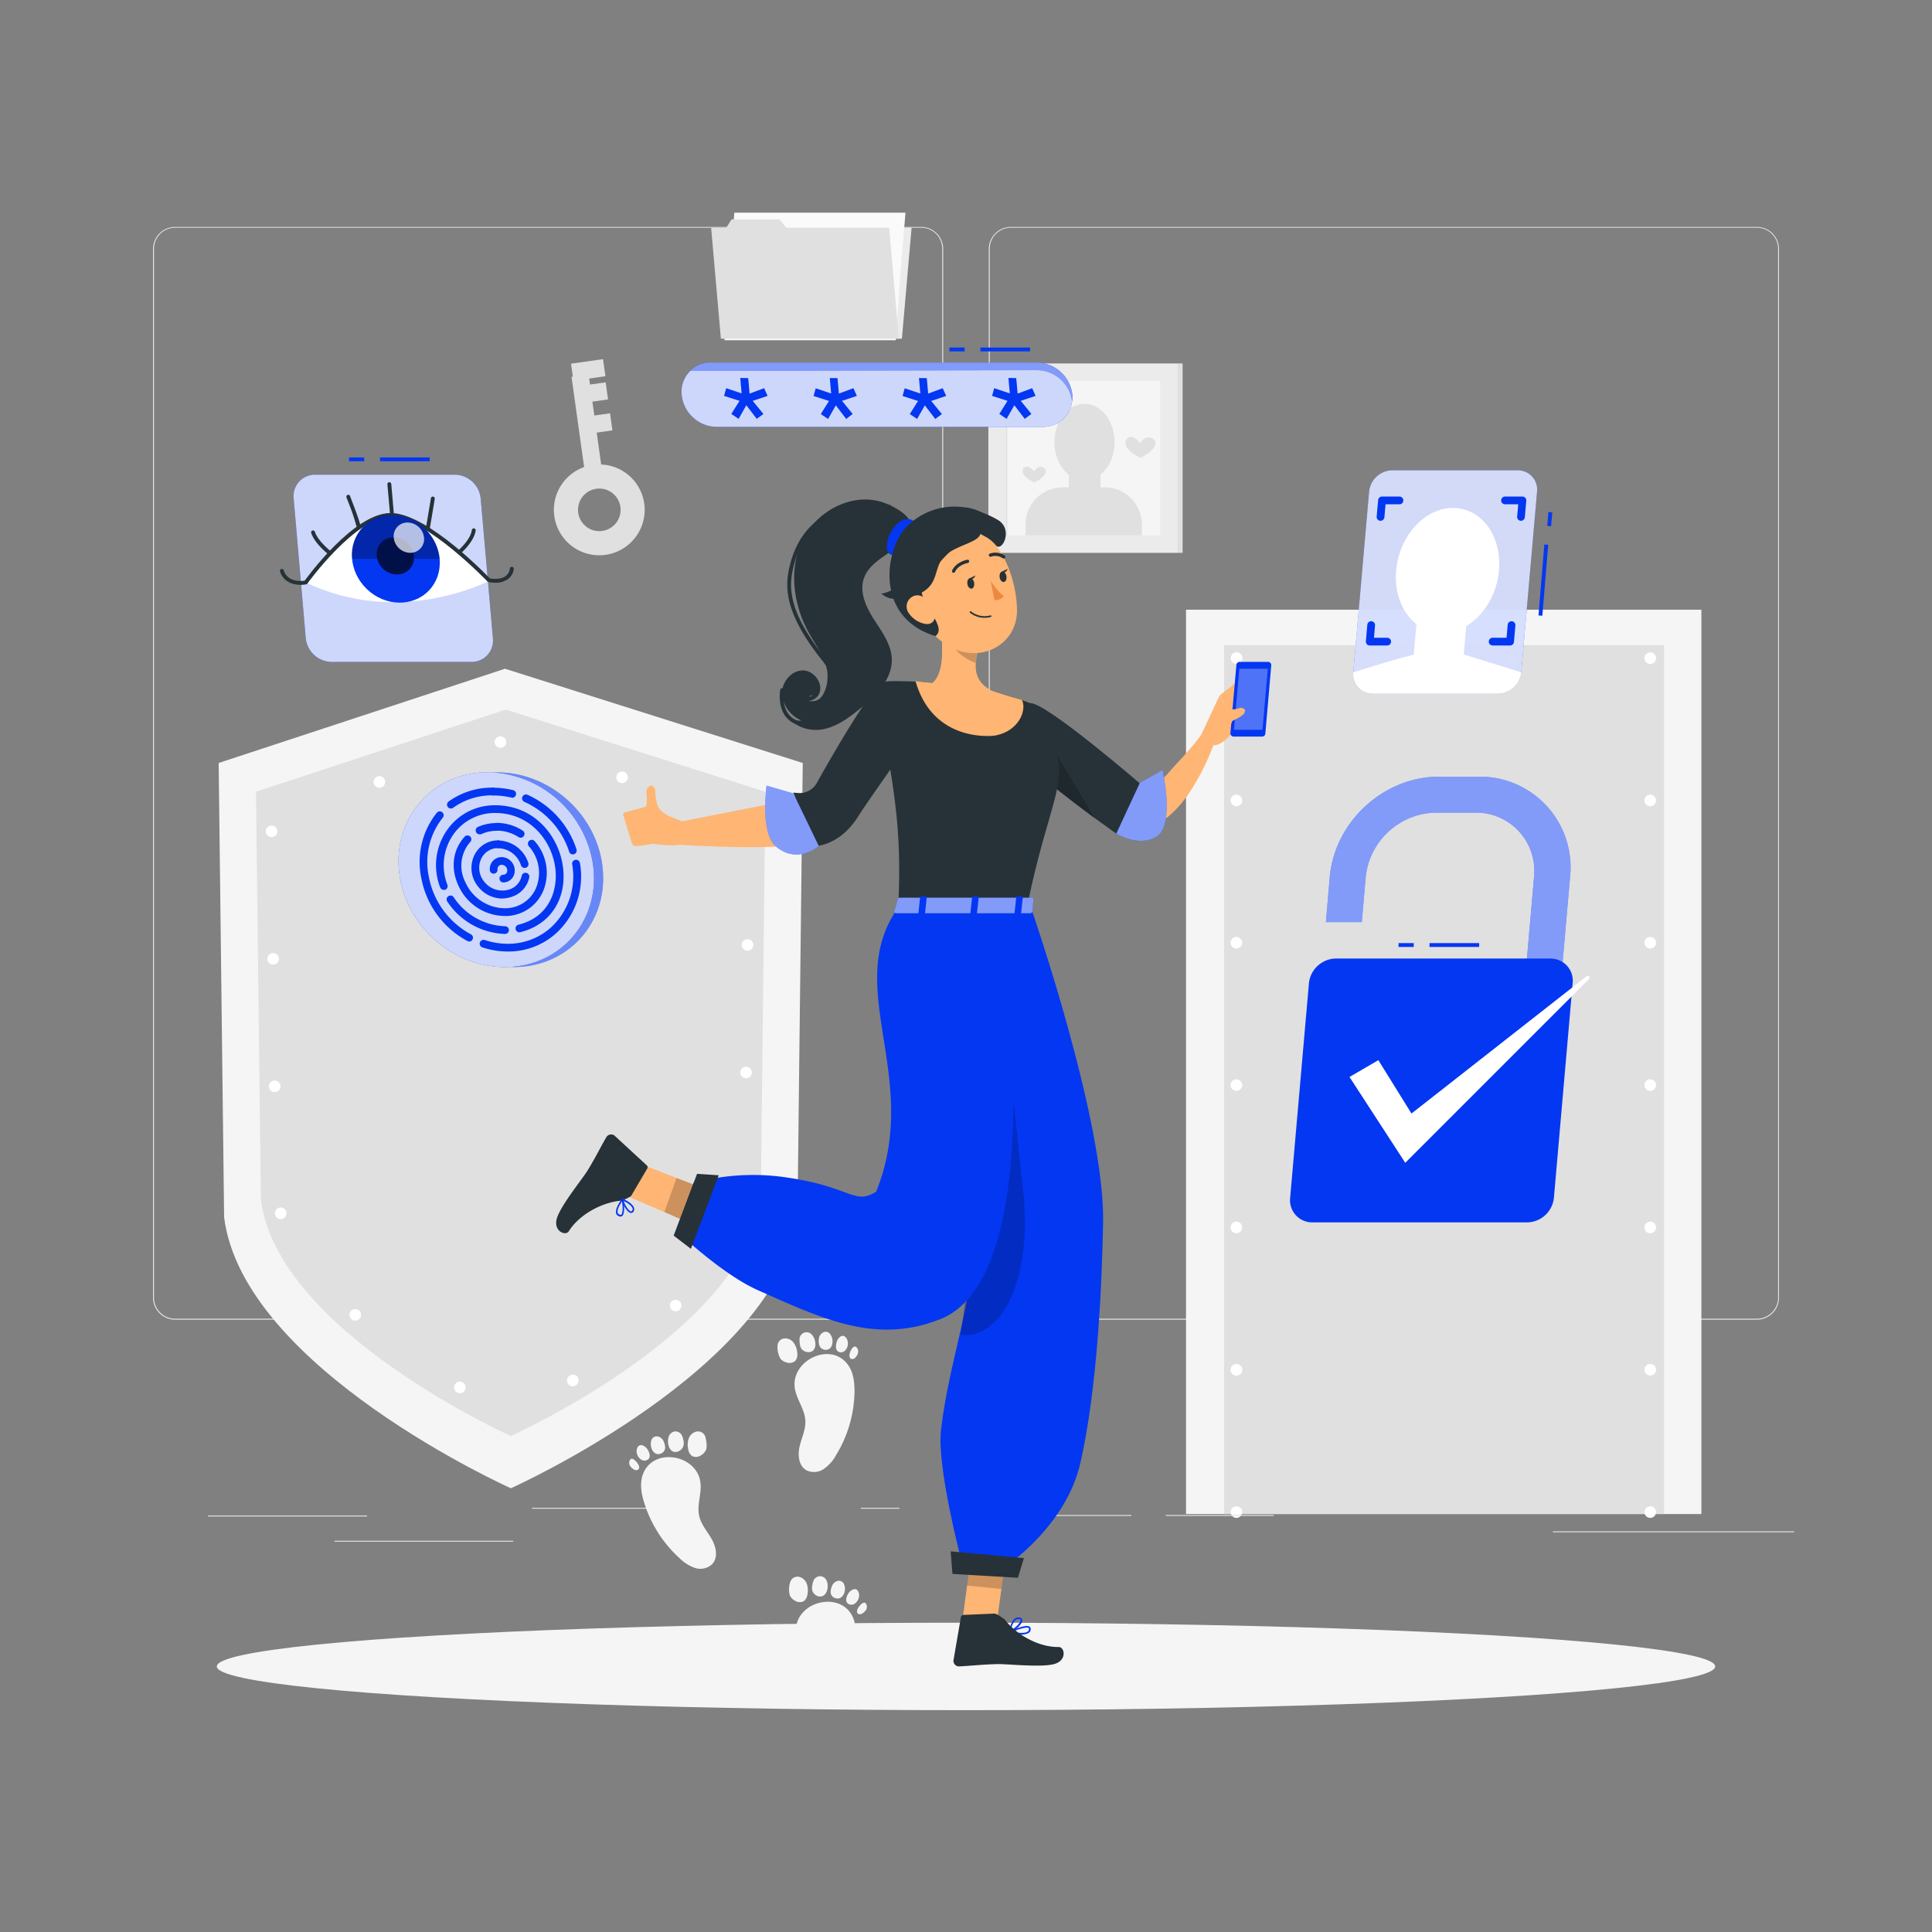 <svg xmlns="http://www.w3.org/2000/svg" viewBox="0 0 500 500"><rect x="0" y="0" width="500" height="500" fill="#808080" stroke="none"/><g id="freepik--background-complete--inject-103"><path d="M238.4,341.53H45.31a5.72,5.72,0,0,1-5.71-5.71V64.39a5.72,5.72,0,0,1,5.71-5.66H238.4a5.71,5.71,0,0,1,5.7,5.71h0V335.82A5.71,5.71,0,0,1,238.4,341.53ZM45.31,58.93a5.47,5.47,0,0,0-5.46,5.46V335.82a5.47,5.47,0,0,0,5.46,5.46H238.4a5.46,5.46,0,0,0,5.45-5.46V64.39a5.46,5.46,0,0,0-5.45-5.46Z" style="fill:#e6e6e6"></path><path d="M454.7,341.53H261.6a5.71,5.71,0,0,1-5.7-5.71V64.39a5.71,5.71,0,0,1,5.7-5.66H454.7a5.71,5.71,0,0,1,5.7,5.66V335.82A5.71,5.71,0,0,1,454.7,341.53ZM261.6,58.93a5.46,5.46,0,0,0-5.45,5.46V335.82a5.46,5.46,0,0,0,5.45,5.46H454.7a5.48,5.48,0,0,0,5.47-5.46V64.39a5.48,5.48,0,0,0-5.47-5.46Z" style="fill:#e6e6e6"></path><path d="M207.75,197.46,206.38,315c-4.84,39.11-74.17,70.16-74.17,70.16S62.87,354.14,58,315L56.59,197.46l74.1-24.39Z" style="fill:#f5f5f5"></path><path d="M198.08,204.9l-1.19,105.54c-4.22,34.11-64.69,61.19-64.69,61.19s-60.47-27.08-64.68-61.19L66.25,204.9l64.63-21.27Z" style="fill:#e0e0e0"></path><path d="M193.84,211.56l-1.12,96.89c-4,32-60.65,57.36-60.65,57.36s-56.69-25.39-60.64-57.36l-1.19-96.89,60.59-19.94Z" style="fill:none;stroke:#fff;stroke-linecap:round;stroke-linejoin:round;stroke-width:3px;stroke-dasharray:0,33"></path><rect x="306.94" y="157.79" width="133.38" height="234.04" style="fill:#f5f5f5"></rect><rect x="316.8" y="166.99" width="113.85" height="224.84" style="fill:#e0e0e0"></rect><path d="M320,392.83a1.43,1.43,0,0,1-.58-.12,1.39,1.39,0,0,1-.48-.32,1.33,1.33,0,0,1-.33-.49,1.56,1.56,0,0,1-.11-.57,1.5,1.5,0,0,1,1.79-1.47l.28.08.26.14a2.11,2.11,0,0,1,.23.19,1,1,0,0,1,.18.23,1.08,1.08,0,0,1,.14.26,1.31,1.31,0,0,1,.09.28,1.36,1.36,0,0,1,0,.29,1.39,1.39,0,0,1-.12.57,1.43,1.43,0,0,1-.32.49A1.52,1.52,0,0,1,320,392.83Z" style="fill:#fff"></path><path d="M318.48,354.49A1.5,1.5,0,0,1,320,353h0a1.5,1.5,0,0,1,1.5,1.5h0A1.5,1.5,0,0,1,320,356h0A1.5,1.5,0,0,1,318.48,354.49Zm0-36.83a1.5,1.5,0,0,1,1.5-1.5h0a1.5,1.5,0,0,1,1.5,1.5h0a1.5,1.5,0,0,1-1.5,1.5h0A1.5,1.5,0,0,1,318.48,317.66Zm0-36.84a1.5,1.5,0,0,1,1.5-1.5h0a1.5,1.5,0,0,1,1.5,1.5h0a1.5,1.5,0,0,1-1.5,1.5h0A1.5,1.5,0,0,1,318.48,280.82Zm0-36.84a1.5,1.5,0,0,1,1.5-1.5h0a1.5,1.5,0,0,1,1.5,1.5h0a1.5,1.5,0,0,1-1.5,1.5h0A1.5,1.5,0,0,1,318.48,244Zm0-36.83a1.5,1.5,0,0,1,1.5-1.5h0a1.5,1.5,0,0,1,1.5,1.5h0a1.5,1.5,0,0,1-1.5,1.5h0A1.5,1.5,0,0,1,318.48,207.15Z" style="fill:#fff"></path><path d="M320,171.81a1.48,1.48,0,0,1-1.06-.44,1.06,1.06,0,0,1-.19-.23,2,2,0,0,1-.14-.25,1,1,0,0,1-.08-.29,1.36,1.36,0,0,1,0-.29,1.52,1.52,0,0,1,.44-1.06,1.37,1.37,0,0,1,.22-.19,1.26,1.26,0,0,1,.26-.13,1.52,1.52,0,0,1,.28-.09,1.47,1.47,0,0,1,.59,0,1.52,1.52,0,0,1,.28.09,1.26,1.26,0,0,1,.26.13,2.11,2.11,0,0,1,.23.19,1.52,1.52,0,0,1,.44,1.06,1.36,1.36,0,0,1,0,.29,1.61,1.61,0,0,1-.09.29,1.23,1.23,0,0,1-.14.25,1,1,0,0,1-.18.23A1.52,1.52,0,0,1,320,171.81Z" style="fill:#fff"></path><path d="M389.88,170.31a1.5,1.5,0,0,1,1.5-1.5h0a1.5,1.5,0,0,1,1.5,1.5h0a1.5,1.5,0,0,1-1.5,1.5h0A1.5,1.5,0,0,1,389.88,170.31Zm-35.7,0a1.5,1.5,0,0,1,1.5-1.5h0a1.5,1.5,0,0,1,1.5,1.5h0a1.5,1.5,0,0,1-1.5,1.5h0A1.5,1.5,0,0,1,354.18,170.31Z" style="fill:#fff"></path><path d="M427.08,171.81a1.43,1.43,0,0,1-.29,0l-.28-.08-.26-.14a2.11,2.11,0,0,1-.23-.19,1.5,1.5,0,0,1-.44-1.06,1.52,1.52,0,0,1,.44-1.06,1.3,1.3,0,0,1,.23-.18.94.94,0,0,1,.26-.14,1.31,1.31,0,0,1,.28-.09,1.47,1.47,0,0,1,.59,0l.28.09a.89.89,0,0,1,.25.14,1,1,0,0,1,.23.18,1.52,1.52,0,0,1,.44,1.06,1.5,1.5,0,0,1-.44,1.06,1.45,1.45,0,0,1-.23.19,2,2,0,0,1-.25.14l-.28.08A1.53,1.53,0,0,1,427.08,171.81Z" style="fill:#fff"></path><path d="M425.58,354.49a1.5,1.5,0,0,1,1.5-1.5h0a1.5,1.5,0,0,1,1.5,1.5h0a1.5,1.5,0,0,1-1.5,1.5h0A1.5,1.5,0,0,1,425.58,354.49Zm0-36.83a1.5,1.5,0,0,1,1.5-1.5h0a1.5,1.5,0,0,1,1.5,1.5h0a1.5,1.5,0,0,1-1.5,1.5h0A1.5,1.5,0,0,1,425.58,317.66Zm0-36.84a1.5,1.5,0,0,1,1.5-1.5h0a1.5,1.5,0,0,1,1.5,1.5h0a1.5,1.5,0,0,1-1.5,1.5h0A1.5,1.5,0,0,1,425.58,280.82Zm0-36.84a1.5,1.5,0,0,1,1.5-1.5h0a1.5,1.5,0,0,1,1.5,1.5h0a1.5,1.5,0,0,1-1.5,1.5h0A1.5,1.5,0,0,1,425.58,244Zm0-36.83a1.5,1.5,0,0,1,1.5-1.5h0a1.5,1.5,0,0,1,1.5,1.5h0a1.5,1.5,0,0,1-1.5,1.5h0A1.5,1.5,0,0,1,425.58,207.15Z" style="fill:#fff"></path><path d="M427.08,392.83a1.5,1.5,0,0,1-1.06-2.56,2.11,2.11,0,0,1,.23-.19l.26-.14.28-.08a1.47,1.47,0,0,1,.59,0l.28.08a2,2,0,0,1,.25.14,1.45,1.45,0,0,1,.23.19,1.5,1.5,0,0,1,.44,1.06,1.46,1.46,0,0,1-.44,1.06A1.5,1.5,0,0,1,427.08,392.83Z" style="fill:#fff"></path><rect x="53.79" y="392.21" width="41.21" height="0.25" style="fill:#e0e0e0"></rect><rect x="137.67" y="390.21" width="41.33" height="0.25" style="fill:#e0e0e0"></rect><rect x="222.78" y="390.21" width="10" height="0.25" style="fill:#e0e0e0"></rect><rect x="86.58" y="398.75" width="46.25" height="0.25" style="fill:#e0e0e0"></rect><rect x="271.2" y="392.08" width="21.6" height="0.25" style="fill:#e0e0e0"></rect><rect x="301.7" y="392.08" width="27.93" height="0.25" style="fill:#e0e0e0"></rect><rect x="401.89" y="396.31" width="62.44" height="0.25" style="fill:#e0e0e0"></rect><polygon points="233.41 87.65 187.34 87.65 189.86 58.94 235.92 58.94 233.41 87.65" style="fill:#ebebeb"></polygon><polygon points="234.34 55.04 233.08 70.03 231.82 88.05 187.52 88.05 190.04 55.04 234.34 55.04" style="fill:#fafafa"></polygon><polygon points="230.11 58.94 232.62 87.65 186.56 87.65 184.04 58.94 187.96 58.94 189.32 56.78 201.73 56.78 203.51 58.94 230.11 58.94" style="fill:#e0e0e0"></polygon><rect x="255.79" y="94.06" width="49.02" height="49.02" style="fill:#ebebeb"></rect><rect x="304.81" y="94.06" width="1.25" height="49.02" style="fill:#e0e0e0"></rect><rect x="260.31" y="98.6" width="39.96" height="39.96" style="fill:#f5f5f5"></rect><rect x="260.32" y="98.6" width="0.37" height="39.96" style="fill:#e0e0e0"></rect><ellipse cx="280.67" cy="114.43" rx="7.79" ry="9.92" style="fill:#e0e0e0"></ellipse><rect x="276.6" y="121.15" width="8.21" height="8.21" transform="translate(561.41 250.52) rotate(180)" style="fill:#e0e0e0"></rect><path d="M265.4,126.12h30.08a0,0,0,0,1,0,0v2.8a9.64,9.64,0,0,1-9.64,9.64H275a9.64,9.64,0,0,1-9.64-9.64v-2.8A0,0,0,0,1,265.4,126.12Z" transform="translate(560.87 264.68) rotate(180)" style="fill:#e0e0e0"></path><path d="M264.64,121.88c0,1.63,3,3,3,3s3-1.33,3-3c0-.78-1.08-1.22-1.79-1A2.18,2.18,0,0,0,267.6,122a3.87,3.87,0,0,0-1.47-1.2A1.12,1.12,0,0,0,264.64,121.88Z" style="fill:#e0e0e0"></path><path d="M291.26,114.59c0,2.15,3.89,3.89,3.89,3.89s3.89-1.74,3.89-3.89c0-1-1.44-1.59-2.35-1.33a2.84,2.84,0,0,0-1.54,1.48,5.26,5.26,0,0,0-1.93-1.58A1.47,1.47,0,0,0,291.26,114.59Z" style="fill:#e0e0e0"></path><path d="M205.71,359.32c.46,2.89,2.55,5.38,2.71,8.3.13,2.29-.94,4.44-1.47,6.67s-.27,5,1.68,6.18a4.48,4.48,0,0,0,4.52-.27,10.26,10.26,0,0,0,3.15-3.49,32.46,32.46,0,0,0,4.85-16.48c0-2.45-.25-5.05-1.69-7C215,347,204.57,352.12,205.71,359.32Z" style="fill:#f5f5f5"></path><path d="M202,351.67a3.2,3.2,0,0,0,1.61.95,2.32,2.32,0,0,0,2.21-.43,2.61,2.61,0,0,0,.5-2.11,5,5,0,0,0-.91-2.56,2.78,2.78,0,0,0-2.36-1.15,2,2,0,0,0-1.82,1.74A6.11,6.11,0,0,0,202,351.67Z" style="fill:#f5f5f5"></path><path d="M210.31,345.66a1.92,1.92,0,0,0-1.94-.85,1.87,1.87,0,0,0-1.44,1.54,5.54,5.54,0,0,0,0,.73,5.82,5.82,0,0,0,.13,1.17,2.27,2.27,0,0,0,.51,1,2.39,2.39,0,0,0,1.25.64,1.86,1.86,0,0,0,1.67-.42,2.35,2.35,0,0,0,.52-1.75A3.72,3.72,0,0,0,210.31,345.66Z" style="fill:#f5f5f5"></path><path d="M214.94,345.41a1.43,1.43,0,0,0-1.75-.66,2.08,2.08,0,0,0-1.24,1.51c0,.22-.06.44-.07.66A4.28,4.28,0,0,0,212,348a1.65,1.65,0,0,0,.52.9,1.84,1.84,0,0,0,1,.42,1.66,1.66,0,0,0,1.33-.43,2.41,2.41,0,0,0,.6-1.6A3,3,0,0,0,214.94,345.41Z" style="fill:#f5f5f5"></path><path d="M219.07,346.37c-.49-.73-1-.78-1.56-.47a2.63,2.63,0,0,0-1,1.49,3.64,3.64,0,0,0-.12.59,3.1,3.1,0,0,0,0,1,1.27,1.27,0,0,0,.52.79,1.35,1.35,0,0,0,.83.2,1.61,1.61,0,0,0,1-.47,2.57,2.57,0,0,0,.67-1.43A2.41,2.41,0,0,0,219.07,346.37Z" style="fill:#f5f5f5"></path><path d="M219.88,350.42a1.6,1.6,0,0,0,0,.72.75.75,0,0,0,.43.56,1.06,1.06,0,0,0,1.1-.42,2.57,2.57,0,0,0,.63-1.08,1.57,1.57,0,0,0-.15-1.22C221,347.53,220,349.7,219.88,350.42Z" style="fill:#f5f5f5"></path><path d="M220.69,426.11c.67-2.36,1.06-4.95.17-7.24-2.75-7.13-14.11-4.86-14.86,2.4Z" style="fill:#f5f5f5"></path><path d="M204.42,412.93a3.19,3.19,0,0,0,1.32,1.33,2.31,2.31,0,0,0,2.24.15,2.63,2.63,0,0,0,1-1.91,5,5,0,0,0-.22-2.7,2.81,2.81,0,0,0-2-1.73,2,2,0,0,0-2.2,1.21A6.17,6.17,0,0,0,204.42,412.93Z" style="fill:#f5f5f5"></path><path d="M214,409.24a1.94,1.94,0,0,0-1.66-1.32,1.89,1.89,0,0,0-1.79,1.12,5.78,5.78,0,0,0-.22.7,5.51,5.51,0,0,0-.18,1.16,2.2,2.2,0,0,0,.23,1.13,2.42,2.42,0,0,0,1,.93,1.82,1.82,0,0,0,1.71,0,2.36,2.36,0,0,0,1-1.55A3.84,3.84,0,0,0,214,409.24Z" style="fill:#f5f5f5"></path><path d="M218.5,410.19A1.44,1.44,0,0,0,217,409.1a2.11,2.11,0,0,0-1.59,1.15,6.44,6.44,0,0,0-.24.61,4.07,4.07,0,0,0-.2,1.05,1.69,1.69,0,0,0,.26,1,1.81,1.81,0,0,0,.9.67,1.64,1.64,0,0,0,1.4-.08,2.4,2.4,0,0,0,1-1.38A3,3,0,0,0,218.5,410.19Z" style="fill:#f5f5f5"></path><path d="M222.24,412.18c-.28-.84-.81-1-1.38-.86a2.66,2.66,0,0,0-1.38,1.17,5.42,5.42,0,0,0-.27.54,3.07,3.07,0,0,0-.22.94,1.28,1.28,0,0,0,.29.89,1.33,1.33,0,0,0,.75.41,1.55,1.55,0,0,0,1.09-.19,2.58,2.58,0,0,0,1-1.21A2.4,2.4,0,0,0,222.24,412.18Z" style="fill:#f5f5f5"></path><path d="M222,416.3a1.58,1.58,0,0,0-.21.69.77.77,0,0,0,.27.65,1.06,1.06,0,0,0,1.17-.12,2.68,2.68,0,0,0,.89-.88,1.59,1.59,0,0,0,.17-1.22C223.77,413.79,222.32,415.65,222,416.3Z" style="fill:#f5f5f5"></path><path d="M181.27,383.66c.37,2.91-1,5.88-.3,8.73.51,2.23,2.14,4,3.26,6s1.65,4.72.09,6.4a4.46,4.46,0,0,1-4.41,1,10.49,10.49,0,0,1-4-2.49,32.45,32.45,0,0,1-9.22-14.49c-.72-2.35-1.16-4.92-.32-7.23C169,374.39,180.38,376.43,181.27,383.66Z" style="fill:#f5f5f5"></path><path d="M182.68,375.3a3.15,3.15,0,0,1-1.28,1.35,2.29,2.29,0,0,1-2.24.2,2.59,2.59,0,0,1-1.07-1.89,5.09,5.09,0,0,1,.16-2.71,2.81,2.81,0,0,1,2-1.76,2,2,0,0,1,2.23,1.16C182.76,372.58,183.11,374.39,182.68,375.3Z" style="fill:#f5f5f5"></path><path d="M173.07,371.81a1.94,1.94,0,0,1,1.63-1.36,1.89,1.89,0,0,1,1.81,1.09,5,5,0,0,1,.24.69,5.42,5.42,0,0,1,.2,1.15,2.14,2.14,0,0,1-.21,1.14,2.34,2.34,0,0,1-1,1,1.82,1.82,0,0,1-1.71.07,2.36,2.36,0,0,1-1-1.54A3.72,3.72,0,0,1,173.07,371.81Z" style="fill:#f5f5f5"></path><path d="M168.55,372.85a1.43,1.43,0,0,1,1.5-1.12,2.11,2.11,0,0,1,1.61,1.11,5.22,5.22,0,0,1,.25.61,4.1,4.1,0,0,1,.23,1.05,1.73,1.73,0,0,1-.25,1,1.81,1.81,0,0,1-.88.69,1.63,1.63,0,0,1-1.4-.05,2.37,2.37,0,0,1-1-1.36A3,3,0,0,1,168.55,372.85Z" style="fill:#f5f5f5"></path><path d="M164.85,374.92c.27-.84.79-1,1.37-.89a2.66,2.66,0,0,1,1.4,1.15,4.6,4.6,0,0,1,.28.53,2.72,2.72,0,0,1,.24.93,1.24,1.24,0,0,1-.27.9,1.32,1.32,0,0,1-.74.42,1.57,1.57,0,0,1-1.1-.16,2.63,2.63,0,0,1-1.05-1.19A2.41,2.41,0,0,1,164.85,374.92Z" style="fill:#f5f5f5"></path><path d="M165.19,379a1.76,1.76,0,0,1,.23.69.79.79,0,0,1-.26.66,1.09,1.09,0,0,1-1.18-.1,2.56,2.56,0,0,1-.9-.86,1.55,1.55,0,0,1-.19-1.22C163.36,376.56,164.85,378.39,165.19,379Z" style="fill:#f5f5f5"></path><path d="M156.73,143.59a11.75,11.75,0,1,1,10-13.27A11.77,11.77,0,0,1,156.73,143.59Zm-2.38-17.1a5.51,5.51,0,1,0,6.21,4.7A5.52,5.52,0,0,0,154.35,126.49Z" style="fill:#e0e0e0"></path><rect x="149.86" y="97.09" width="4.46" height="28.69" transform="translate(-13.94 22.09) rotate(-7.95)" style="fill:#e0e0e0"></rect><rect x="147.94" y="93.82" width="8.37" height="4.46" transform="matrix(0.99, -0.14, 0.14, 0.99, -11.82, 21.95)" style="fill:#e0e0e0"></rect><rect x="149.23" y="99.46" width="7.87" height="4.46" transform="translate(-12.59 22.15) rotate(-7.94)" style="fill:#e0e0e0"></rect><rect x="151.36" y="107.4" width="6.87" height="4.46" transform="translate(-13.67 22.45) rotate(-7.94)" style="fill:#e0e0e0"></rect></g><g id="freepik--Shadows--inject-103"><g id="freepik--Shadow--inject-214--inject-103"><ellipse id="freepik--path--inject-214--inject-103" cx="250" cy="431.27" rx="193.89" ry="11.32" style="fill:#f5f5f5"></ellipse></g></g><g id="freepik--Fingerprint--inject-103"><ellipse cx="128.44" cy="225.06" rx="24.14" ry="26.34" transform="translate(-122.95 162.21) rotate(-46.25)" style="fill:#0437F2"></ellipse><g style="opacity:0.8"><ellipse cx="128.44" cy="225.06" rx="24.14" ry="26.34" transform="translate(-122.95 162.21) rotate(-46.25)" style="fill:#fff"></ellipse></g><path d="M116.69,209.24a1,1,0,0,1-.6-1.8,19.21,19.21,0,0,1,11.57-3.6h0a1,1,0,0,1,0,2h0a17.18,17.18,0,0,0-10.37,3.2A1,1,0,0,1,116.69,209.24Z" style="fill:#0437F2"></path><path d="M121.42,243.64a1,1,0,0,1-.47-.12,23.3,23.3,0,0,1-11.9-16.18,20.37,20.37,0,0,1,4-17,1,1,0,0,1,1.54,1.28A18.39,18.39,0,0,0,111,227a21.37,21.37,0,0,0,10.88,14.8,1,1,0,0,1-.47,1.88Z" style="fill:#0437F2"></path><path d="M131.43,246.25a21.6,21.6,0,0,1-6.59-1.06,1,1,0,0,1,.62-1.91c6.15,2,12.29.88,16.84-3a17.92,17.92,0,0,0,5.78-16.6,1,1,0,1,1,2-.32,19.83,19.83,0,0,1-6.45,18.43A18.44,18.44,0,0,1,131.43,246.25Z" style="fill:#0437F2"></path><path d="M148.25,221.12a1,1,0,0,1-.95-.7,21.31,21.31,0,0,0-11.58-12.89,1,1,0,0,1,.8-1.84,23.34,23.34,0,0,1,12.68,14.12,1,1,0,0,1-.64,1.26A1.18,1.18,0,0,1,148.25,221.12Z" style="fill:#0437F2"></path><path d="M132.49,206.4a.85.85,0,0,1-.23,0,20.33,20.33,0,0,0-4.59-.53,1,1,0,0,1-1-1,1,1,0,0,1,1-1h0a22.05,22.05,0,0,1,5,.59,1,1,0,0,1-.23,2Z" style="fill:#0437F2"></path><path d="M114.85,230.29a1,1,0,0,1-.94-.65,15.87,15.87,0,0,1,1.76-14.78,15,15,0,0,1,12.52-6.46h0a1,1,0,0,1,0,2h0A13.09,13.09,0,0,0,117.3,216,13.93,13.93,0,0,0,115.79,229a1,1,0,0,1-.59,1.28A1.07,1.07,0,0,1,114.85,230.29Z" style="fill:#0437F2"></path><path d="M130.71,241.71h0a18.63,18.63,0,0,1-15-8.47,1,1,0,0,1,1.67-1.09,16.62,16.62,0,0,0,13.33,7.56,1,1,0,0,1,0,2Z" style="fill:#0437F2"></path><path d="M134.45,241.28a1,1,0,0,1-1-.76,1,1,0,0,1,.73-1.21c8.11-2,10.21-9.11,9.54-14.57-.87-7.12-6.49-14.33-15.56-14.34a1,1,0,0,1-1-1,1,1,0,0,1,1-1h0c10.23,0,16.57,8.1,17.55,16.1,1,8.25-3.33,14.83-11.05,16.75A1,1,0,0,1,134.45,241.28Z" style="fill:#0437F2"></path><path d="M124.1,215.92a1,1,0,0,1-.9-.58,1,1,0,0,1,.48-1.33,11.71,11.71,0,0,1,4.87-1,1,1,0,0,1,0,2,9.66,9.66,0,0,0-4,.87A1,1,0,0,1,124.1,215.92Z" style="fill:#0437F2"></path><path d="M130.53,237.05a13.25,13.25,0,0,1-11.91-7.9c-2.07-4.51-1.46-9.22,1.63-12.62a1,1,0,0,1,1.41-.06,1,1,0,0,1,.06,1.41,9.28,9.28,0,0,0-1.28,10.43,11.25,11.25,0,0,0,10.41,6.74,8.64,8.64,0,0,0,7.85-5.17A10.33,10.33,0,0,0,136.86,219a1,1,0,1,1,1.52-1.3,12.32,12.32,0,0,1,2.15,13,10.62,10.62,0,0,1-9.62,6.36Z" style="fill:#0437F2"></path><path d="M134.74,216.8a.94.94,0,0,1-.53-.16,10.56,10.56,0,0,0-5.66-1.68,1,1,0,0,1,0-2h0a12.48,12.48,0,0,1,6.73,2,1,1,0,0,1-.54,1.84Z" style="fill:#0437F2"></path><path d="M130,232.54a8,8,0,0,1-6.11-2.9,7.61,7.61,0,0,1-1.2-8.15,6.75,6.75,0,0,1,6.27-4h0a1,1,0,0,1,0,2,4.79,4.79,0,0,0-4.45,2.81,5.61,5.61,0,0,0,.91,6,5.91,5.91,0,0,0,6,2,4.73,4.73,0,0,0,3.59-3.64,1,1,0,0,1,1.19-.76,1,1,0,0,1,.77,1.19,6.71,6.71,0,0,1-5.06,5.15A8.12,8.12,0,0,1,130,232.54Z" style="fill:#0437F2"></path><path d="M135.82,224.62a1,1,0,0,1-1-.7,6.32,6.32,0,0,0-5.87-4.4,1,1,0,1,1,0-2h0a8.37,8.37,0,0,1,7.78,5.8,1,1,0,0,1-.65,1.26A1,1,0,0,1,135.82,224.62Z" style="fill:#0437F2"></path><path d="M130.27,228.38a1,1,0,0,1,0-2,1,1,0,0,0,1-1.06,1.47,1.47,0,0,0-1.45-1.51,1.11,1.11,0,0,0-.78.35,1.2,1.2,0,0,0-.28.88,1,1,0,1,1-2,.12,3.09,3.09,0,0,1,3-3.35,3.46,3.46,0,0,1,3.45,3.51,3,3,0,0,1-3,3.06Z" style="fill:#0437F2"></path><path d="M156,225.05c1.22,13.93-9.09,25.22-23,25.22l-1.08,0c13.26-.68,22.89-11.7,21.71-25.19a28.13,28.13,0,0,0-26.11-25.18c.35,0,.71,0,1.07,0C142.54,199.84,154.82,211.13,156,225.05Z" style="fill:#0437F2"></path><g style="opacity:0.4;isolation:isolate"><path d="M156,225.05c1.22,13.93-9.09,25.22-23,25.22l-1.08,0c13.26-.68,22.89-11.7,21.71-25.19a28.13,28.13,0,0,0-26.11-25.18c.35,0,.71,0,1.07,0C142.54,199.84,154.82,211.13,156,225.05Z" style="fill:#fff"></path></g></g><g id="freepik--verification-code--inject-103"><path d="M176.42,102.14a8.66,8.66,0,0,0,.12.89,9.12,9.12,0,0,0,2.82,5,9,9,0,0,0,6.07,2.43h84.49a7.44,7.44,0,0,0,7.59-7.4,8.88,8.88,0,0,0,0-.89,9.25,9.25,0,0,0-9-8.28H184A7.47,7.47,0,0,0,176.42,102.14Z" style="fill:#0437F2"></path><path d="M176.42,102.14a8.66,8.66,0,0,0,.12.89,9.12,9.12,0,0,0,2.82,5,9,9,0,0,0,6.07,2.43h84.49a7.44,7.44,0,0,0,7.59-7.4,8.88,8.88,0,0,0,0-.89,9.25,9.25,0,0,0-9-8.28H184A7.47,7.47,0,0,0,176.42,102.14Z" style="fill:#fff;opacity:0.8"></path><path d="M277.51,103a5.29,5.29,0,0,1-.06.8,9.25,9.25,0,0,0-9-8L178.62,96A7.56,7.56,0,0,1,184,93.86h84.49a9.25,9.25,0,0,1,9,8.28A8.88,8.88,0,0,1,277.51,103Z" style="fill:#0437F2"></path><path d="M277.51,103a5.29,5.29,0,0,1-.06.8,9.25,9.25,0,0,0-9-8L178.62,96A7.56,7.56,0,0,1,184,93.86h84.49a9.25,9.25,0,0,1,9,8.28A8.88,8.88,0,0,1,277.51,103Z" style="fill:#fff;opacity:0.5;isolation:isolate"></path><path d="M263,97.86l.36,4,3.76-1.4.89,2-3.84,1.28,2.76,3.39-1.73,1.27-2.69-3.52-2,3.52-1.89-1.27,2.13-3.39-4-1.28.54-2,4.05,1.35-.36-4Z" style="fill:#0437F2"></path><path d="M239.85,97.86l.36,4,3.76-1.4.9,2L241,103.77l2.76,3.39-1.72,1.27-2.69-3.52-2,3.52-1.9-1.27,2.14-3.39-4-1.28.54-2,4.05,1.35-.35-4Z" style="fill:#0437F2"></path><path d="M216.75,97.86l.35,4,3.76-1.4.9,2-3.85,1.28,2.76,3.39L219,108.43l-2.69-3.52-2,3.52-1.89-1.27,2.13-3.39-4-1.28.55-2,4,1.35-.35-4Z" style="fill:#0437F2"></path><path d="M193.64,97.86l.35,4,3.77-1.4.89,2-3.85,1.28,2.77,3.39-1.73,1.27-2.69-3.52-2,3.52-1.89-1.27,2.13-3.39-4-1.28.54-2,4,1.35-.35-4Z" style="fill:#0437F2"></path><rect x="245.71" y="89.94" width="3.94" height="1" style="fill:#0437F2"></rect><rect x="253.73" y="89.94" width="12.85" height="1" style="fill:#0437F2"></rect></g><g id="freepik--face-recognition--inject-103"><path d="M397.79,127.24,393.7,174a6.17,6.17,0,0,1-6,5.52H355.23a5,5,0,0,1-5-5.52l4.09-46.77a6.14,6.14,0,0,1,6-5.52h32.47A5,5,0,0,1,397.79,127.24Z" style="fill:#0437F2;opacity:0.8"></path><path d="M397.79,127.24,393.7,174a6.17,6.17,0,0,1-6,5.52H355.23a5,5,0,0,1-5-5.52l4.09-46.77a6.14,6.14,0,0,1,6-5.52h32.47A5,5,0,0,1,397.79,127.24Z" style="fill:#fff;opacity:0.8"></path><path d="M357.28,134.78h-.09a1,1,0,0,1-.91-1.08l.38-4.28a1,1,0,0,1,1-.91h4.52a1,1,0,0,1,0,2h-3.6l-.3,3.36A1,1,0,0,1,357.28,134.78Z" style="fill:#0437F2"></path><path d="M393.64,134.78h-.09a1,1,0,0,1-.91-1.08l.28-3.19H389.5a1,1,0,0,1,0-2H394a1,1,0,0,1,1,1.09l-.38,4.27A1,1,0,0,1,393.64,134.78Z" style="fill:#0437F2"></path><path d="M359,167.05h-4.52a1,1,0,0,1-.73-.32,1,1,0,0,1-.26-.76l.37-4.28a1,1,0,0,1,2,.17l-.28,3.19H359a1,1,0,0,1,0,2Z" style="fill:#0437F2"></path><path d="M390.81,167.05H386.3a1,1,0,0,1,0-2h3.6l.29-3.36a1,1,0,0,1,1.08-.91,1,1,0,0,1,.91,1.08l-.37,4.28A1,1,0,0,1,390.81,167.05Z" style="fill:#0437F2"></path><ellipse cx="374.61" cy="147.63" rx="16.37" ry="13.16" transform="translate(138.13 473.52) rotate(-75.54)" style="fill:#fff"></ellipse><polygon points="378.55 172.53 365.6 172.53 366.73 159.58 379.68 159.58 378.55 172.53" style="fill:#fff"></polygon><path d="M393.7,174a6.17,6.17,0,0,1-6,5.52H355.23a5,5,0,0,1-5-5.52s14.92-4.72,16.76-4.72h11.53Z" style="fill:#fff"></path><rect x="390.17" y="149.62" width="18.43" height="1" transform="translate(217.01 535.84) rotate(-85.29)" style="fill:#0437F2"></rect><rect x="399.24" y="133.84" width="3.62" height="1" transform="translate(234.26 523.01) rotate(-85.29)" style="fill:#0437F2"></rect></g><g id="freepik--Verified--inject-103"><rect x="361.94" y="244.07" width="3.94" height="1" style="fill:#0437F2"></rect><rect x="369.96" y="244.07" width="12.85" height="1" style="fill:#0437F2"></rect><path d="M406.33,227l-2.49,28.5a5.18,5.18,0,0,1-5.06,4.65,4.2,4.2,0,0,1-4.25-4.65L397,227a15.08,15.08,0,0,0-15.24-16.7H371.6A18.61,18.61,0,0,0,353.44,227l-1,11.64h-9.3l1-11.64c1.25-14.34,13.94-26,28.27-26h10.2A23.47,23.47,0,0,1,406.33,227Z" style="fill:#0437F2"></path><g style="opacity:0.5;isolation:isolate"><path d="M406.33,227l-2.49,28.5a5.18,5.18,0,0,1-5.06,4.65,4.2,4.2,0,0,1-4.25-4.65L397,227a15.08,15.08,0,0,0-15.24-16.7H371.6A18.61,18.61,0,0,0,353.44,227l-1,11.64h-9.3l1-11.64c1.25-14.34,13.94-26,28.27-26h10.2A23.47,23.47,0,0,1,406.33,227Z" style="fill:#fff"></path></g><path d="M407,254.46,402.15,310a7.07,7.07,0,0,1-6.92,6.35H339.69a5.73,5.73,0,0,1-5.8-6.35l4.86-55.54a7.07,7.07,0,0,1,3.46-5.39,6.8,6.8,0,0,1,3.46-1H401.2a6,6,0,0,1,3.21.91A5.76,5.76,0,0,1,407,254.46Z" style="fill:#0437F2"></path><path d="M349.25,278.72l14.43,22.21,47.59-47.59a.48.48,0,0,0-.63-.71l-45.35,35.55-8.57-13.81Z" style="fill:#fff"></path></g><g id="freepik--eye-scan--inject-103"><path d="M122,171.31H85.82a6.85,6.85,0,0,1-6.69-6.15L76,129a5.54,5.54,0,0,1,5.61-6.15h36.14A6.84,6.84,0,0,1,124.4,129l3.16,36.14A5.54,5.54,0,0,1,122,171.31Z" style="fill:#0437F2"></path><path d="M122,171.31H85.82a6.85,6.85,0,0,1-6.69-6.15L76,129a5.54,5.54,0,0,1,5.61-6.15h36.14A6.84,6.84,0,0,1,124.4,129l3.16,36.14A5.54,5.54,0,0,1,122,171.31Z" style="fill:#fff;opacity:0.8"></path><path d="M79.15,150.73S92,132.84,101.46,133.3s25.18,17,25.18,17S103.47,162.47,79.15,150.73Z" style="fill:#fff"></path><path d="M79.56,151l-.81-.58c.52-.73,12.77-17.65,22.35-17.65h.39c9.56.46,24.86,16.48,25.51,17.16l-.72.69c-.16-.16-15.68-16.41-24.84-16.85h-.34C92,133.79,79.68,150.85,79.56,151Z" style="fill:#263238"></path><path d="M77.82,151.36c-1.94,0-4.46-.72-5.35-3.46a.5.5,0,0,1,.32-.63.49.49,0,0,1,.63.32c1.15,3.54,5.45,2.69,5.63,2.65a.51.51,0,0,1,.59.39.5.5,0,0,1-.39.59A7.36,7.36,0,0,1,77.82,151.36Z" style="fill:#263238"></path><path d="M85.45,143.68a.5.5,0,0,1-.31-.1c-.15-.12-3.7-2.86-4.6-5.65a.5.5,0,0,1,.32-.63.51.51,0,0,1,.63.32c.81,2.49,4.22,5.14,4.26,5.16a.5.5,0,0,1,.09.7A.5.5,0,0,1,85.45,143.68Z" style="fill:#263238"></path><path d="M92.79,136.87h0a.52.52,0,0,1-.49-.51,52.06,52.06,0,0,0-2.17-6.4c-.25-.66-.43-1.14-.47-1.26a.5.5,0,0,1,.34-.63.5.5,0,0,1,.62.34c0,.12.21.56.44,1.19,1.4,3.67,2.26,6.08,2.24,6.78A.49.49,0,0,1,92.79,136.87Z" style="fill:#263238"></path><path d="M101.46,133.8a.52.52,0,0,1-.5-.46l-.7-8a.5.5,0,0,1,1-.09l.7,8.06a.51.51,0,0,1-.45.54Z" style="fill:#263238"></path><path d="M128.14,150.81a8.44,8.44,0,0,1-1.46-.12.5.5,0,0,1-.39-.59.48.48,0,0,1,.58-.39s2.45.47,3.95-.59a2.8,2.8,0,0,0,1.14-2,.5.5,0,1,1,1,.15,3.79,3.79,0,0,1-1.56,2.65A5.7,5.7,0,0,1,128.14,150.81Z" style="fill:#263238"></path><path d="M119.16,143.15a.48.48,0,0,1-.37-.17.5.5,0,0,1,0-.71s3-2.64,3.32-5.1a.51.51,0,0,1,.57-.42.5.5,0,0,1,.42.57c-.42,2.82-3.52,5.58-3.65,5.7A.46.46,0,0,1,119.16,143.15Z" style="fill:#263238"></path><path d="M110.71,137.34h-.09a.51.51,0,0,1-.41-.58c0-.06,1.1-6.49,1.3-7.81a.5.5,0,1,1,1,.15c-.2,1.33-1.29,7.77-1.3,7.83A.5.5,0,0,1,110.71,137.34Z" style="fill:#263238"></path><ellipse cx="102.45" cy="144.63" rx="10.84" ry="11.84" transform="translate(-72.87 118.63) rotate(-46.25)" style="fill:#0437F2"></ellipse><path d="M107.14,144.63a6.45,6.45,0,0,0,0-.76,5.36,5.36,0,0,0-5.24-4.81,4.34,4.34,0,0,0-4.39,4.81,3.28,3.28,0,0,0,.14.76H91.13a10.21,10.21,0,0,1,10.33-11.33,12.63,12.63,0,0,1,12.33,11.33Z" style="opacity:0.3"></path><path d="M107.13,143.87a6.45,6.45,0,0,1,0,.76,4.33,4.33,0,0,1-4.41,4.05,5.35,5.35,0,0,1-5.09-4.05,3.28,3.28,0,0,1-.14-.76,4.34,4.34,0,0,1,4.39-4.81A5.36,5.36,0,0,1,107.13,143.87Z" style="opacity:0.7"></path><path d="M109.74,139.15a3.54,3.54,0,0,1-3.58,3.92,4.37,4.37,0,0,1-4.26-3.92,3.53,3.53,0,0,1,3.58-3.92A4.36,4.36,0,0,1,109.74,139.15Z" style="fill:#fff;opacity:0.7"></path><rect x="90.32" y="118.38" width="3.94" height="1" style="fill:#0437F2"></rect><rect x="98.34" y="118.38" width="12.85" height="1" style="fill:#0437F2"></rect></g><g id="freepik--Character--inject-103"><path d="M276,191.65l.34.41.46.53c.33.35.65.72,1,1.06.69.72,1.44,1.42,2.2,2.13a58.1,58.1,0,0,0,4.77,3.95c1.69,1.26,3.47,2.41,5.25,3.55,1,.54,1.82,1.11,2.76,1.63l2.17,1.2a1.44,1.44,0,0,0,1,.06c.7-.21,4.72-4.19,6-5.67,2.84-3.25,7.14-7.53,9.46-11.17L314,192.9a58.69,58.69,0,0,1-6.47,12.64,28,28,0,0,1-5.1,5.71,14.34,14.34,0,0,1-3.92,2.35,9.51,9.51,0,0,1-5.68.43,8.9,8.9,0,0,1-1.43-.48l-.9-.39-1.62-.74c-1.09-.48-2.14-1.06-3.2-1.59a66.35,66.35,0,0,1-6.16-3.73,63.54,63.54,0,0,1-5.75-4.46c-.95-.83-1.8-1.67-2.67-2.58-.43-.45-.87-.92-1.29-1.41l-.62-.76c-.23-.28-.4-.49-.71-.92Z" style="fill:#ffb573"></path><path d="M311,189.88l4.64-9.92,4.43,7.94s-2.91,5-6.07,5Z" style="fill:#ffb573"></path><polygon points="320.9 175.84 325.58 181.86 320.11 187.89 315.68 179.96 320.9 175.84" style="fill:#ffb573"></polygon><path d="M319.27,190.63h7.37a.84.84,0,0,0,.83-.76L329,172.2a.83.83,0,0,0-.83-.91h-7.36a.84.84,0,0,0-.83.77l-1.55,17.66A.84.84,0,0,0,319.27,190.63Z" style="fill:#0437F2"></path><polygon points="319.35 188.86 326.73 188.86 328.11 173.07 320.73 173.07 319.35 188.86" style="fill:#fff;opacity:0.3"></polygon><path d="M318.87,186.62h0l1.31-.67a8,8,0,0,0,1.83-1.28l.24-.87a1.26,1.26,0,0,0-1.39-.57l-1.09.3-5.41.41-.13,2.28,1.58,2.44.54,0A2.47,2.47,0,0,0,318.87,186.62Z" style="fill:#ffb573"></path><path d="M266.56,182c3.75-.68,30.2,22.25,30.2,22.25l-7.84,11.5s-28.92-20.14-28-25C261.81,185.64,261.1,183,266.56,182Z" style="fill:#263238"></path><path d="M269.9,189.33l-.29,12c3,2.33,13.84,10.64,13.84,10.64Z" style="opacity:0.2;isolation:isolate"></path><polygon points="248.93 420.31 257.8 421.18 260.62 400.61 251.74 399.74 248.93 420.31" style="fill:#ffb573"></polygon><polygon points="161.6 299.61 159.33 308.25 178.52 316.52 182.5 307.75 161.6 299.61" style="fill:#ffb573"></polygon><path d="M264.15,423a3.38,3.38,0,0,0,2.19-.48,1.18,1.18,0,0,0,.4-1,.65.65,0,0,0-.34-.57c-1.07-.64-4.69,1.08-5.1,1.27a.21.21,0,0,0-.12.21.21.21,0,0,0,.17.18A15.5,15.5,0,0,0,264.15,423Zm1.61-1.79a.7.7,0,0,1,.4.09.26.26,0,0,1,.14.23.8.8,0,0,1-.27.67c-.55.47-2,.51-4,.13a11.52,11.52,0,0,1,3.76-1.13Z" style="fill:#0437F2"></path><path d="M261.39,422.57l.08,0c1.08-.45,3.25-2.31,3.11-3.33a.79.79,0,0,0-.78-.62,1.47,1.47,0,0,0-1.19.3c-1.15.89-1.42,3.3-1.44,3.39a.23.23,0,0,0,.05.21A.22.22,0,0,0,261.39,422.57ZM263.6,419l.12,0c.39.06.41.21.41.26.09.61-1.39,2.09-2.5,2.68a4.78,4.78,0,0,1,1.22-2.72,1.06,1.06,0,0,1,.77-.19Z" style="fill:#0437F2"></path><path d="M257.36,417.6l-8,.34a.7.7,0,0,0-.69.63l-1.92,11.17a1.44,1.44,0,0,0,1.37,1.52h.16c3.49-.18,5.17-.44,9.59-.59,2.71-.09,11,.89,14.7.05s3-4.51,1.41-4.48c-5.14.1-11.07-3.25-14-7.17C259.47,418.74,257.92,417.57,257.36,417.6Z" style="fill:#263238"></path><path d="M163.41,309.38l4.08-6.93a.69.69,0,0,0-.17-.92L159,293.86a1.45,1.45,0,0,0-2,.32l-.09.14c-1.74,3-2.43,4.58-4.7,8.37-1.4,2.33-6.74,8.8-8,12.33s2.16,5,3,3.62c2.71-4.38,8.74-7.54,13.64-7.92C161.32,310.54,163.13,309.87,163.41,309.38Z" style="fill:#263238"></path><polygon points="260.62 400.61 259.17 411.22 250.29 410.35 251.73 399.75 260.62 400.61" style="opacity:0.2"></polygon><polygon points="188.4 309.89 184.3 319.14 171.94 313.68 175.09 304.87 188.4 309.89" style="opacity:0.2"></polygon><path d="M272.23,192.55c5.07,8.62-1.13,15.89-6.31,41.65l-33.42.09c.54-13.88.48-25.1-5.44-52.41a4.58,4.58,0,0,1,4.49-5.6c2.76,0,6.23.09,9.76.45a121.54,121.54,0,0,1,16.55,2.51,68.75,68.75,0,0,1,8.7,2.72C268.28,182.54,270.35,187.22,272.23,192.55Z" style="fill:#263238"></path><path d="M267.16,235.94s18.77,54.27,18.32,80.37c-.26,14.95-1.39,42.81-5.9,62.4-3.68,16-18.68,26.2-18.68,26.2l-12-.71s-6.5-24.4-5.37-34.11c2.25-19.33,8.92-33.85,8.11-51.6-1.28-29.06-9.88-83-9.88-83Z" style="fill:#0437F2"></path><polygon points="246.49 407.33 263.44 408.33 264.98 403.24 246.04 401.49 246.49 407.33" style="fill:#263238"></polygon><path d="M248.63,345.58s0-.1.1-.09c10.65,1,18-14.33,16.25-35.32l-5.65-53.5Z" style="opacity:0.2;isolation:isolate"></path><path d="M258.74,235.49s14.92,95.43-16.1,106.17c-16.37,6.2-30.14-.52-46.45-7.74-9.43-4.17-21.21-15.46-21.21-15.46l4.53-12.33a59,59,0,0,1,25-1.26c15.9,2.46,16.57,7,22.22,3.57,11.88-29.36-8.56-52.57,5.33-73Z" style="fill:#0437F2"></path><polygon points="180.4 303.79 174.34 319.78 178.8 323.19 186 304.16 180.4 303.79" style="fill:#263238"></polygon><path d="M177.9,217.56c-1.51,2.23-9.17.72-9.17.72l-1.63-9.49,9.41,3.77Z" style="fill:#ffb573"></path><path d="M169,208.3l1.46,9.86-5.65.84a1.24,1.24,0,0,1-1.33-1L161.31,211a.65.65,0,0,1,.46-.77Z" style="fill:#ffb573"></path><path d="M166.47,212.77l3.22.57,3.05-2.29-1.18-.84a4,4,0,0,1-1.58-2.37,17.34,17.34,0,0,1-.41-3.05v-.34a1.39,1.39,0,0,0-1.18-1.2l-.8.59c-.5,1.09-.14,2.36-.2,3.21l-.13,1.65-1.29.56Z" style="fill:#ffb573"></path><path d="M228.67,180l-18.92,26L175,212.86v5.7s32.66,2.42,40-1.85,19.65-30.17,19.65-30.17Z" style="fill:#ffb573"></path><path d="M228.45,130c-7.94-2.66-17.15,2.27-20.78,9.81s-2.36,16.79,1.73,24.09c1.23,2.21,2.7,4.29,3.71,6.6a10.44,10.44,0,0,1,.69,7.37c-.82,2.39-1.66,3.92-4.62,3.54,0,0,0-1.64,1.13-1.44h0s-2.4,1.33-3.34.46c1.09,1.68,4,1.07,4.93-.71,1.39-2.65-1.17-6.24-4.17-6.21s-5.44,3.07-5.34,6.06a8.22,8.22,0,0,0,5,6.89,3.72,3.72,0,0,1-4-2.15c1.36,3.56,5.8,5.13,9.55,4.43s6.92-3.1,9.86-5.53c4-3.28,8.09-7.43,8-12.56-.09-3.83-2.55-7.12-4.62-10.35s-3.88-7.17-2.56-10.76c1.11-3.05,4.13-4.89,6.79-6.75,1.92-1.33,5.82-4.3,5.36-7.11C235.3,133,230.7,130.75,228.45,130Z" style="fill:#263238"></path><path d="M210.56,219l-5.24-13.87,1.2.1a5.07,5.07,0,0,0,4.85-2.58c4-7.12,14.33-25.19,17.24-26.09,4.15-1.23,8.42,2.09,10,7,1.19,3.61-11,19.09-16.62,27.89C217,219.24,210.56,219,210.56,219Z" style="fill:#263238"></path><path d="M159.45,313.94v.11a1.22,1.22,0,0,0,.9.76.74.74,0,0,0,.71-.15c.84-.77.3-4,.25-4.32a.2.2,0,0,0-.16-.17.24.24,0,0,0-.21.08C160.26,311.21,159.18,312.92,159.45,313.94Zm1.54-3c.18,1.28.26,3-.21,3.42a.33.33,0,0,1-.32,0,.8.8,0,0,1-.6-.5c-.18-.54.2-1.64,1.13-2.94Z" style="fill:#0437F2"></path><path d="M161,310.76c.26,1.08,1.28,2.92,2.18,3.14a.74.74,0,0,0,.82-.42,1.11,1.11,0,0,0,.06-.94c-.41-1.24-2.77-2.26-2.87-2.31a.22.22,0,0,0-.21,0,.22.22,0,0,0-.08.2A2.19,2.19,0,0,0,161,310.76Zm2.72,2a.68.68,0,0,1-.09.52c-.13.24-.26.24-.36.22-.61-.12-1.54-1.63-1.84-2.68.77.39,2,1.12,2.26,1.88a.09.09,0,0,0,0,.06Z" style="fill:#0437F2"></path><path d="M232.38,232.6l-.93,3.25c-.12.25.17.51.59.5l34.5,0c.33,0,.6-.17.62-.37l.32-3.25c0-.22-.26-.42-.62-.41l-33.9,0A.64.64,0,0,0,232.38,232.6Z" style="fill:#0437F2"></path><path d="M232.38,232.6l-.93,3.25c-.12.25.17.51.59.5l34.5,0c.33,0,.6-.17.62-.37l.32-3.25c0-.22-.26-.42-.62-.41l-33.9,0A.64.64,0,0,0,232.38,232.6Z" style="fill:#fff;opacity:0.5;isolation:isolate"></path><path d="M239,236.65h-1c-.19,0-.35-.1-.33-.22l.45-4.23c0-.12.19-.22.39-.22h1c.19,0,.34.1.33.23l-.45,4.22C239.33,236.55,239.15,236.66,239,236.65Z" style="fill:#0437F2"></path><path d="M263.87,236.65h-1c-.18,0-.34-.1-.32-.22l.45-4.22c0-.13.18-.23.37-.23h1c.19,0,.35.1.33.22l-.45,4.22C264.23,236.55,264.07,236.65,263.87,236.65Z" style="fill:#0437F2"></path><path d="M252.46,236.63h-1c-.19,0-.35-.1-.33-.22l.45-4.22c0-.13.19-.23.38-.23h1c.19,0,.34.1.33.22l-.46,4.22C252.83,236.53,252.66,236.63,252.46,236.63Z" style="fill:#0437F2"></path><path d="M242.87,158.53c1.06,5.45,2.1,15.29-1.6,18.25,0,0,1.48,5.59,11.37,7.08,10.92,1.64,5.19-4.58,5.19-4.58-5.95-2.35-5.8-6.65-4.78-10.61Z" style="fill:#ffb573"></path><path d="M241.31,176.73A106.07,106.07,0,0,1,257,178.91l7.48,2.23c1.33,2.68-.85,8.19-7.11,9.24,0,0-15.77,2.17-20.42-14.07Z" style="fill:#ffb573"></path><path d="M247,162.68l6,6a15.21,15.21,0,0,0-.49,2.84c-2.28-.67-5.94-3.18-6.19-5.58A8.25,8.25,0,0,1,247,162.68Z" style="opacity:0.2;isolation:isolate"></path><path d="M236.19,151.65c2.68,8.46,3.62,12.1,9.11,15.43,8.18,5,18-.12,17.9-9.2-.08-8.18-4.43-20.64-13.72-22a12.1,12.1,0,0,0-13.29,15.74Z" style="fill:#ffb573"></path><path d="M256.38,150.33a19,19,0,0,0,3.41,4,3.12,3.12,0,0,1-2.43,1Z" style="fill:#ed893e"></path><path d="M255.43,159.85a5.82,5.82,0,0,0,1-.2.2.2,0,0,0,.15-.24h0a.21.21,0,0,0-.25-.15,5.67,5.67,0,0,1-5-1,.22.22,0,0,0-.31,0,.21.21,0,0,0,0,.3A6,6,0,0,0,255.43,159.85Z" style="fill:#263238"></path><path d="M233.28,134.76a8.2,8.2,0,0,0-3.74,6.55,3.06,3.06,0,0,0,.23,1.47,1.42,1.42,0,0,0,1.14.85c.76,0,1.32-.68,1.74-1.32l1.94-3a14.91,14.91,0,0,0,2-3.19C237.24,134.15,234.47,134,233.28,134.76Z" style="fill:#0437F2"></path><path d="M234.23,136.75c-5.31,6.14-7.69,23.13,7.87,27.87,2.6-2.06-1.6-5.81-3.38-10.55-1.17-3.1,4.76-8.89,7.07-11.27s4.44-5.81,7.7-5.26a4.4,4.4,0,0,0,2.56.07c2.59-1.17,1.33-2.72,0-3.8a13.31,13.31,0,0,0-7-2.58A17.33,17.33,0,0,0,234.23,136.75Z" style="fill:#263238"></path><path d="M251.5,134.69c6.25,5.21-2,5.34-6.37,8.64-4.19,3.17-1.25,8.36-8.34,10.77-5.79,1.69-7.13.67-8.73-.45a9.12,9.12,0,0,0,7.53-8.19C236.08,141.66,244.36,128.65,251.5,134.69Z" style="fill:#263238"></path><path d="M235.25,158.76a6.55,6.55,0,0,0,4.16,2.7c2.24.39,3.1-1.66,2.33-3.66-.73-1.8-2.76-4.17-4.93-3.66a2.91,2.91,0,0,0-2.09,3.54A3,3,0,0,0,235.25,158.76Z" style="fill:#ffb573"></path><path d="M250.43,135.22c1.21,3.08,4.7,2.67,7.28,5.89,1.59,2,4.71-4.17.46-6.6S248.53,130.4,250.43,135.22Z" style="fill:#263238"></path><path d="M246.75,148.22a.42.42,0,0,0,.43-.25c.82-1.82,3.28-2.28,3.3-2.28a.44.44,0,0,0,.34-.5.42.42,0,0,0-.49-.33c-.13,0-2.93.59-3.93,2.79a.43.43,0,0,0,.21.56h.14Z" style="fill:#263238"></path><path d="M259.75,144.54a.4.4,0,0,0,.37-.19.41.41,0,0,0-.11-.58h0a4.2,4.2,0,0,0-3.84-.49.41.41,0,0,0-.22.56.42.42,0,0,0,.55.22h0a3.31,3.31,0,0,1,3,.42A.6.6,0,0,0,259.75,144.54Z" style="fill:#263238"></path><path d="M300.86,199.28,295,202.61l-6.09,13.1s5.88,3.74,10.52.71S300.86,199.28,300.86,199.28Z" style="fill:#0437F2"></path><path d="M300.86,199.28,295,202.61l-6.09,13.1s5.88,3.74,10.52.71S300.86,199.28,300.86,199.28Z" style="fill:#fff;opacity:0.5;isolation:isolate"></path><path d="M198.39,203.33l6.93,2,6.57,13.59s-5.28,4.89-11,.22C196.61,215.6,198.39,203.33,198.39,203.33Z" style="fill:#0437F2"></path><g style="opacity:0.5;isolation:isolate"><path d="M198.39,203.33l6.93,2,6.57,13.59s-5.28,4.89-11,.22C196.61,215.6,198.39,203.33,198.39,203.33Z" style="fill:#fff"></path></g><path d="M259.35,147.93c.48-.09,1,.45,1.11,1.19s-.16,1.42-.64,1.5-1-.45-1.11-1.19S258.87,148,259.35,147.93Z" style="fill:#263238"></path><path d="M260.83,147.2l-1.69.83C260.16,148.75,260.83,147.2,260.83,147.2Z" style="fill:#263238"></path><path d="M251,149.65c.48-.09,1,.45,1.11,1.19s-.16,1.42-.64,1.5-1-.45-1.11-1.19S250.5,149.74,251,149.65Z" style="fill:#263238"></path><path d="M252.46,148.92l-1.69.83C251.79,150.47,252.46,148.92,252.46,148.92Z" style="fill:#263238"></path><path d="M208.66,187.91a7.31,7.31,0,0,1-2.75-.52c-3.1-1.27-4.54-4.49-4-8.85a.5.5,0,0,1,.56-.43.49.49,0,0,1,.43.56c-.52,3.87.7,6.71,3.35,7.79a7.7,7.7,0,0,0,8.65-2.66c2.51-3.34,1.69-8.08-2.22-13-10.24-12.85-9.56-19.68-8.11-25.08,2.1-7.84,8.25-16.82,25.65-15.09a.5.5,0,1,1-.1,1c-16.69-1.66-22.59,6.9-24.59,14.36-1.44,5.4-2,11.71,7.93,24.2,6,7.53,3.57,12.46,2.24,14.22A9,9,0,0,1,208.66,187.91Z" style="fill:#263238"></path></g></svg>
